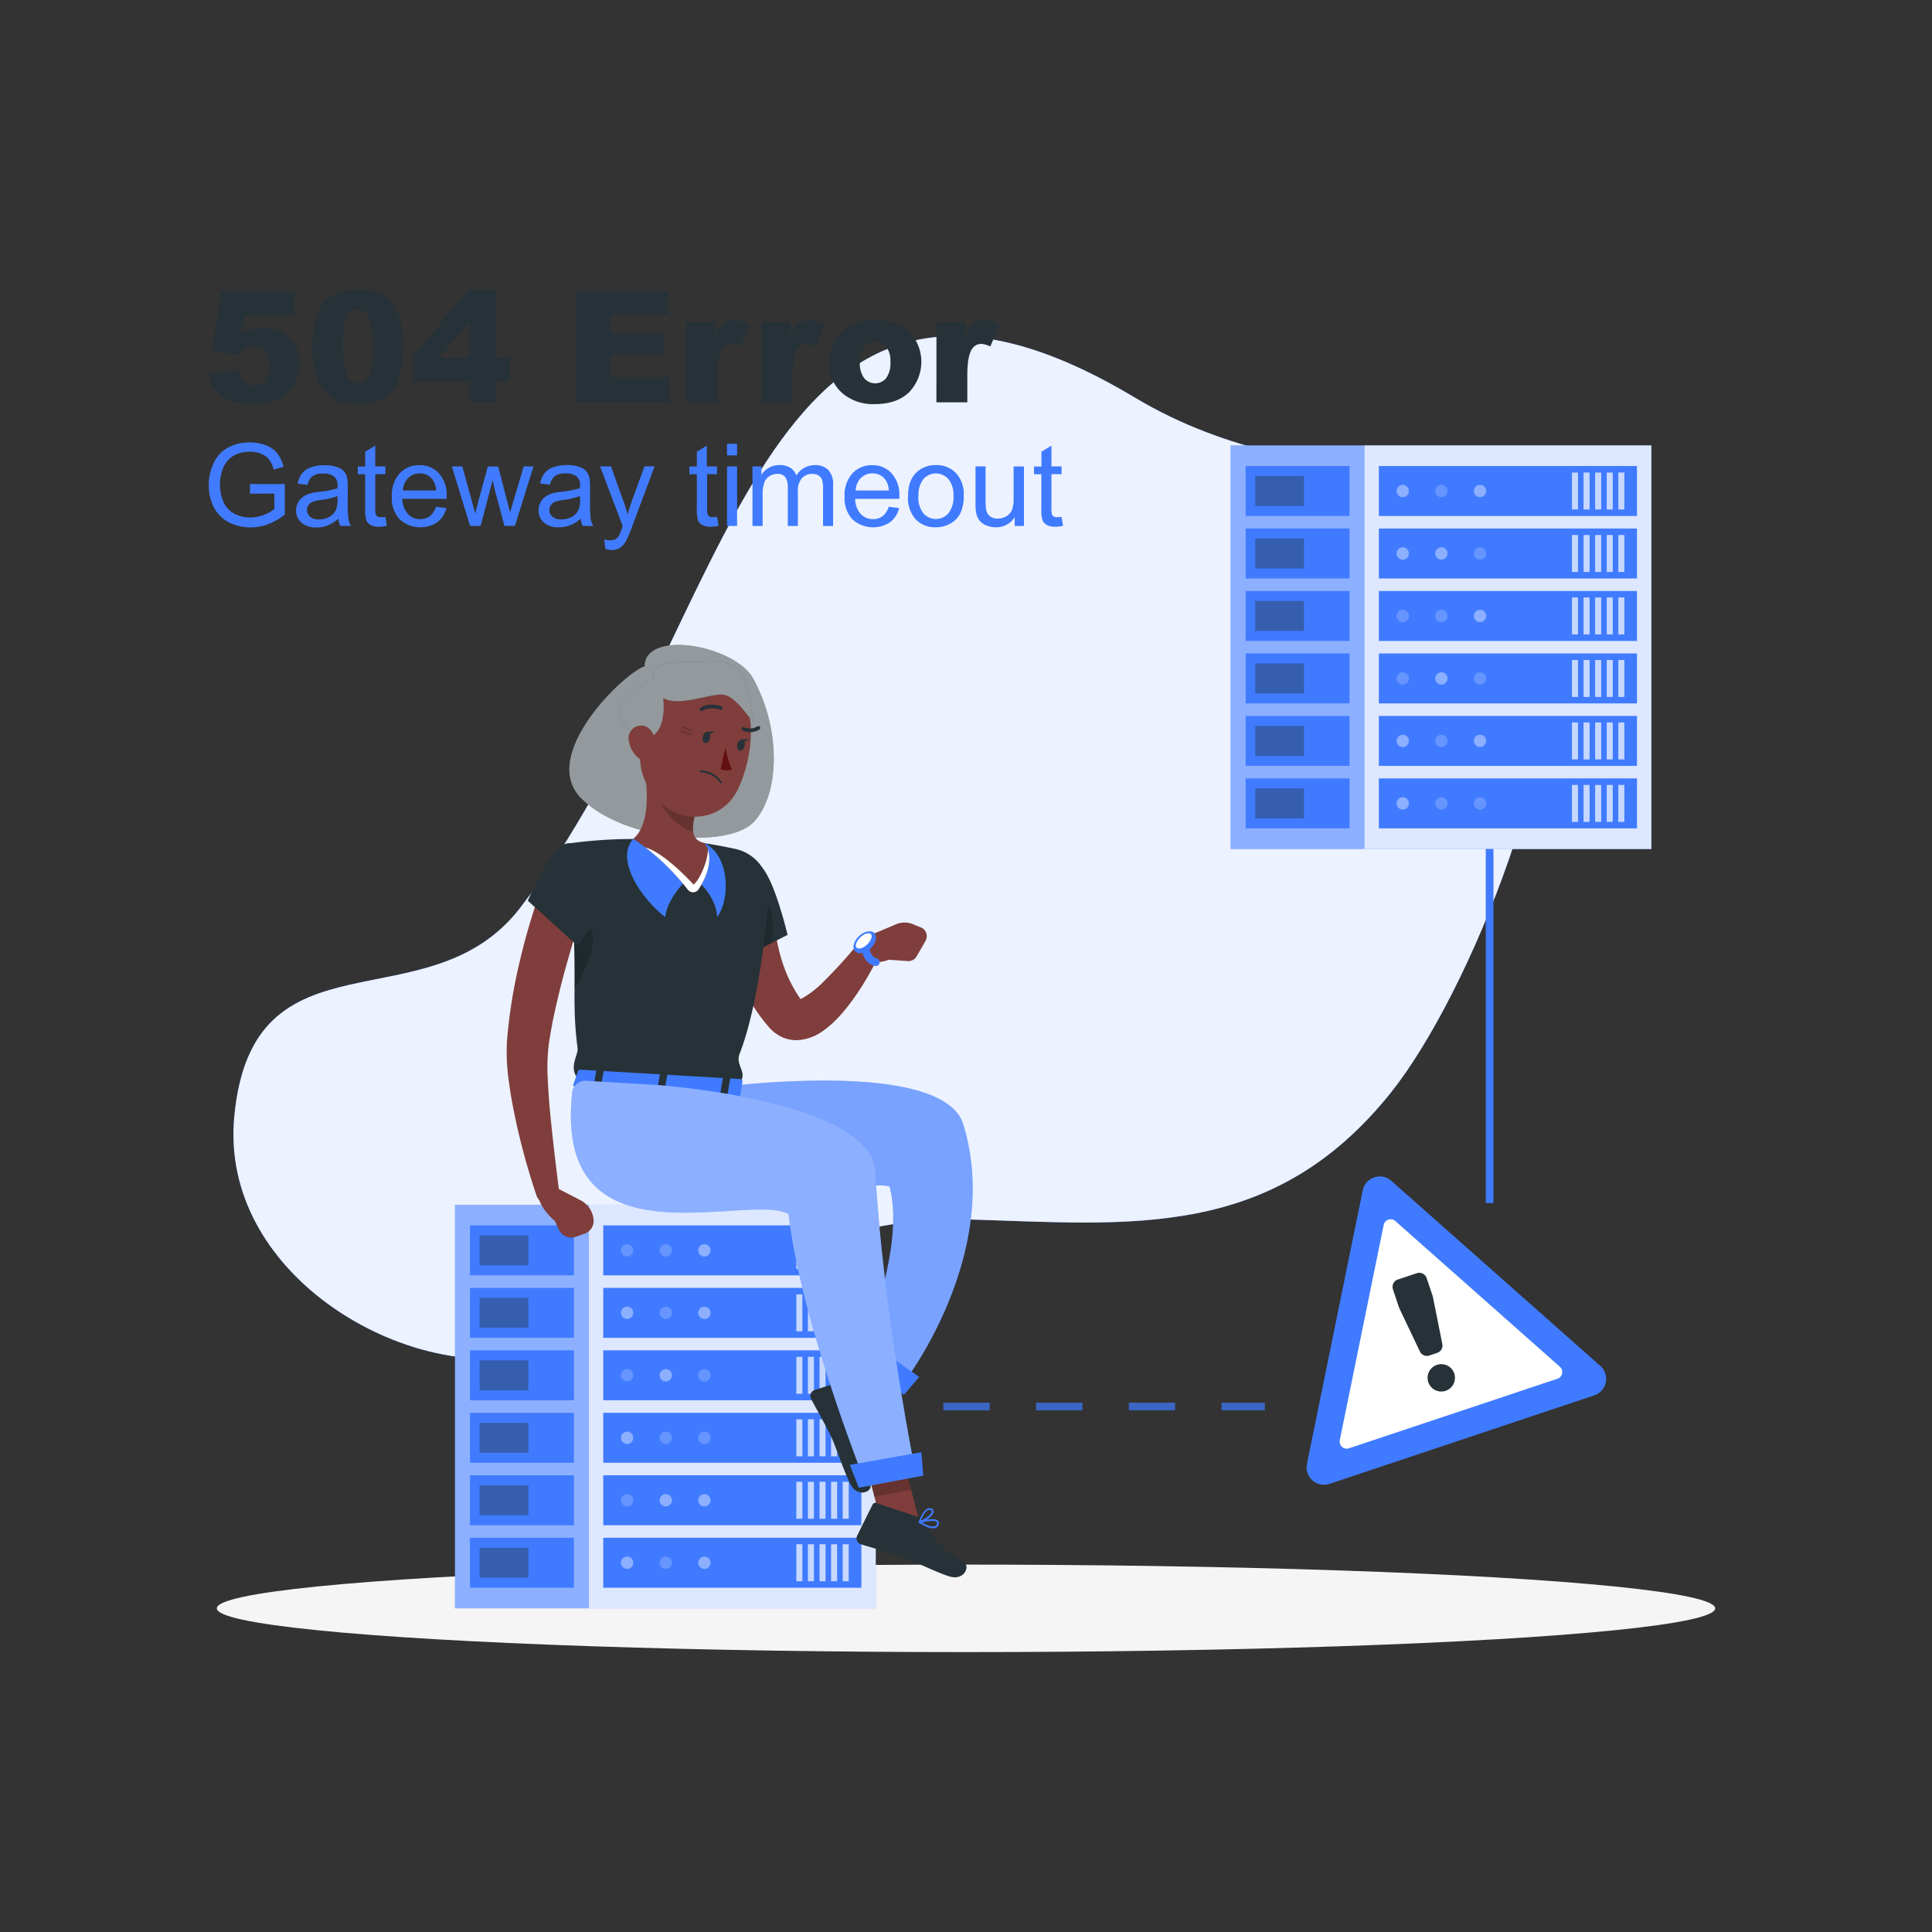 <svg xmlns="http://www.w3.org/2000/svg" viewBox="0 0 500 500"><rect x="0" y="0" width="500" height="500" fill="#333333" stroke="none"/><g id="freepik--background-simple--inject-22"><path d="M134.58,235c55.77-72.22,60.68-191,159-132.17,50,29.93,96.39,7,106.64,54.61,7,32.67-19.82,99.69-40.2,125.24-30.71,38.48-67.57,34.16-109,32.92-46.88-1.41-73.13,27-116,35.23-31.32,6-78.31-21.5-74.37-62C65.41,239.18,110.81,265.81,134.58,235Z" style="fill:#407BFF"></path><path d="M134.58,235c55.77-72.22,60.68-191,159-132.17,50,29.93,96.39,7,106.64,54.61,7,32.67-19.82,99.69-40.2,125.24-30.71,38.48-67.57,34.16-109,32.92-46.88-1.41-73.13,27-116,35.23-31.32,6-78.31-21.5-74.37-62C65.41,239.18,110.81,265.81,134.58,235Z" style="fill:#fff;opacity:0.9"></path></g><g id="freepik--Shadow--inject-22"><ellipse id="freepik--path--inject-22" cx="250" cy="416.24" rx="193.89" ry="11.32" style="fill:#f5f5f5"></ellipse></g><g id="freepik--Servers--inject-22"><rect x="318.48" y="115.28" width="108.89" height="104.44" style="fill:#407BFF"></rect><rect x="318.48" y="115.28" width="108.89" height="104.44" style="fill:#fff;opacity:0.4"></rect><rect x="353.14" y="115.28" width="74.22" height="104.44" style="fill:#fff;opacity:0.7"></rect><rect x="356.85" y="120.61" width="66.8" height="12.93" style="fill:#407BFF"></rect><rect x="356.85" y="136.78" width="66.8" height="12.93" style="fill:#407BFF"></rect><rect x="356.85" y="152.95" width="66.8" height="12.93" style="fill:#407BFF"></rect><rect x="356.85" y="169.11" width="66.8" height="12.93" style="fill:#407BFF"></rect><rect x="356.85" y="185.28" width="66.8" height="12.93" style="fill:#407BFF"></rect><rect x="356.85" y="201.45" width="66.8" height="12.93" style="fill:#407BFF"></rect><rect x="322.37" y="120.61" width="26.89" height="12.93" style="fill:#407BFF"></rect><rect x="322.37" y="136.78" width="26.89" height="12.93" style="fill:#407BFF"></rect><rect x="322.37" y="152.95" width="26.89" height="12.93" style="fill:#407BFF"></rect><rect x="322.37" y="169.11" width="26.89" height="12.93" style="fill:#407BFF"></rect><rect x="322.37" y="185.28" width="26.89" height="12.93" style="fill:#407BFF"></rect><rect x="322.37" y="201.45" width="26.89" height="12.93" style="fill:#407BFF"></rect><rect x="324.85" y="123.2" width="12.62" height="7.76" style="fill:#263238;opacity:0.4"></rect><rect x="324.85" y="139.36" width="12.62" height="7.76" style="fill:#263238;opacity:0.4"></rect><rect x="324.85" y="155.53" width="12.62" height="7.76" style="fill:#263238;opacity:0.4"></rect><rect x="324.85" y="171.7" width="12.62" height="7.76" style="fill:#263238;opacity:0.4"></rect><rect x="324.85" y="187.87" width="12.62" height="7.76" style="fill:#263238;opacity:0.4"></rect><rect x="324.85" y="204.04" width="12.62" height="7.76" style="fill:#263238;opacity:0.4"></rect><rect x="418.82" y="122.29" width="1.56" height="9.56" style="fill:#fff;opacity:0.7"></rect><rect x="415.82" y="122.29" width="1.56" height="9.56" style="fill:#fff;opacity:0.7"></rect><rect x="412.82" y="122.29" width="1.56" height="9.56" style="fill:#fff;opacity:0.7"></rect><rect x="409.82" y="122.29" width="1.56" height="9.56" style="fill:#fff;opacity:0.7"></rect><rect x="406.82" y="122.29" width="1.56" height="9.56" style="fill:#fff;opacity:0.7"></rect><rect x="418.82" y="138.46" width="1.56" height="9.56" style="fill:#fff;opacity:0.7"></rect><rect x="415.82" y="138.46" width="1.56" height="9.56" style="fill:#fff;opacity:0.7"></rect><rect x="412.82" y="138.46" width="1.56" height="9.56" style="fill:#fff;opacity:0.7"></rect><rect x="409.82" y="138.46" width="1.56" height="9.56" style="fill:#fff;opacity:0.7"></rect><rect x="406.82" y="138.46" width="1.56" height="9.56" style="fill:#fff;opacity:0.7"></rect><rect x="418.82" y="154.63" width="1.56" height="9.56" style="fill:#fff;opacity:0.7"></rect><rect x="415.82" y="154.63" width="1.56" height="9.56" style="fill:#fff;opacity:0.7"></rect><rect x="412.82" y="154.63" width="1.56" height="9.56" style="fill:#fff;opacity:0.7"></rect><rect x="409.82" y="154.63" width="1.56" height="9.56" style="fill:#fff;opacity:0.7"></rect><rect x="406.82" y="154.63" width="1.56" height="9.56" style="fill:#fff;opacity:0.7"></rect><rect x="418.82" y="170.8" width="1.56" height="9.57" style="fill:#fff;opacity:0.7"></rect><rect x="415.82" y="170.8" width="1.56" height="9.57" style="fill:#fff;opacity:0.7"></rect><rect x="412.82" y="170.8" width="1.56" height="9.57" style="fill:#fff;opacity:0.7"></rect><rect x="409.82" y="170.8" width="1.56" height="9.57" style="fill:#fff;opacity:0.7"></rect><rect x="406.82" y="170.8" width="1.56" height="9.57" style="fill:#fff;opacity:0.7"></rect><rect x="418.82" y="186.97" width="1.56" height="9.57" style="fill:#fff;opacity:0.7"></rect><rect x="415.82" y="186.97" width="1.56" height="9.57" style="fill:#fff;opacity:0.7"></rect><rect x="412.82" y="186.97" width="1.56" height="9.57" style="fill:#fff;opacity:0.7"></rect><rect x="409.82" y="186.97" width="1.56" height="9.57" style="fill:#fff;opacity:0.7"></rect><rect x="406.82" y="186.97" width="1.56" height="9.57" style="fill:#fff;opacity:0.7"></rect><rect x="418.82" y="203.14" width="1.56" height="9.56" style="fill:#fff;opacity:0.7"></rect><rect x="415.82" y="203.14" width="1.56" height="9.56" style="fill:#fff;opacity:0.7"></rect><rect x="412.82" y="203.14" width="1.56" height="9.56" style="fill:#fff;opacity:0.7"></rect><rect x="409.82" y="203.14" width="1.56" height="9.56" style="fill:#fff;opacity:0.7"></rect><rect x="406.82" y="203.14" width="1.56" height="9.56" style="fill:#fff;opacity:0.7"></rect><path d="M381.44,207.92a1.59,1.59,0,1,1,1.59,1.59A1.59,1.59,0,0,1,381.44,207.92Z" style="fill:#fff;opacity:0.2"></path><path d="M371.44,207.92a1.59,1.59,0,1,1,1.59,1.59A1.59,1.59,0,0,1,371.44,207.92Z" style="fill:#fff;opacity:0.2"></path><path d="M361.44,207.92a1.59,1.59,0,1,1,1.59,1.59A1.59,1.59,0,0,1,361.44,207.92Z" style="fill:#fff;opacity:0.4"></path><path d="M381.44,191.75a1.59,1.59,0,1,1,1.59,1.59A1.59,1.59,0,0,1,381.44,191.75Z" style="fill:#fff;opacity:0.4"></path><path d="M371.44,191.75a1.59,1.59,0,1,1,1.59,1.59A1.59,1.59,0,0,1,371.44,191.75Z" style="fill:#fff;opacity:0.2"></path><path d="M361.44,191.75a1.59,1.59,0,1,1,1.59,1.59A1.59,1.59,0,0,1,361.44,191.75Z" style="fill:#fff;opacity:0.4"></path><path d="M381.44,175.58a1.59,1.59,0,1,1,1.59,1.59A1.59,1.59,0,0,1,381.44,175.58Z" style="fill:#fff;opacity:0.2"></path><path d="M371.44,175.58a1.59,1.59,0,1,1,1.59,1.59A1.59,1.59,0,0,1,371.44,175.58Z" style="fill:#fff;opacity:0.4"></path><path d="M361.44,175.58a1.59,1.59,0,1,1,1.59,1.59A1.59,1.59,0,0,1,361.44,175.58Z" style="fill:#fff;opacity:0.2"></path><path d="M381.44,159.41A1.59,1.59,0,1,1,383,161,1.59,1.59,0,0,1,381.44,159.41Z" style="fill:#fff;opacity:0.4"></path><path d="M371.44,159.41A1.59,1.59,0,1,1,373,161,1.59,1.59,0,0,1,371.44,159.41Z" style="fill:#fff;opacity:0.2"></path><path d="M361.44,159.41A1.59,1.59,0,1,1,363,161,1.59,1.59,0,0,1,361.44,159.41Z" style="fill:#fff;opacity:0.2"></path><path d="M381.44,143.24a1.59,1.59,0,1,1,1.59,1.59A1.59,1.59,0,0,1,381.44,143.24Z" style="fill:#fff;opacity:0.2"></path><path d="M371.44,143.24a1.59,1.59,0,1,1,1.59,1.59A1.59,1.59,0,0,1,371.44,143.24Z" style="fill:#fff;opacity:0.4"></path><path d="M361.44,143.24a1.59,1.59,0,1,1,1.59,1.59A1.59,1.59,0,0,1,361.44,143.24Z" style="fill:#fff;opacity:0.4"></path><path d="M381.44,127.08a1.59,1.59,0,1,1,1.59,1.58A1.59,1.59,0,0,1,381.44,127.08Z" style="fill:#fff;opacity:0.4"></path><path d="M371.44,127.08a1.59,1.59,0,1,1,1.59,1.58A1.59,1.59,0,0,1,371.44,127.08Z" style="fill:#fff;opacity:0.2"></path><path d="M361.44,127.08a1.59,1.59,0,1,1,1.59,1.58A1.59,1.59,0,0,1,361.44,127.08Z" style="fill:#fff;opacity:0.4"></path><rect x="117.75" y="311.79" width="108.89" height="104.44" style="fill:#407BFF"></rect><rect x="117.75" y="311.79" width="108.89" height="104.44" style="fill:#fff;opacity:0.4"></rect><rect x="152.41" y="311.79" width="74.22" height="104.44" style="fill:#fff;opacity:0.7"></rect><rect x="156.12" y="317.13" width="66.8" height="12.93" style="fill:#407BFF"></rect><rect x="156.12" y="333.3" width="66.8" height="12.93" style="fill:#407BFF"></rect><rect x="156.12" y="349.46" width="66.8" height="12.93" style="fill:#407BFF"></rect><rect x="156.12" y="365.63" width="66.8" height="12.93" style="fill:#407BFF"></rect><rect x="156.12" y="381.8" width="66.8" height="12.93" style="fill:#407BFF"></rect><rect x="156.12" y="397.97" width="66.8" height="12.93" style="fill:#407BFF"></rect><rect x="121.64" y="317.13" width="26.89" height="12.93" style="fill:#407BFF"></rect><rect x="121.64" y="333.3" width="26.89" height="12.93" style="fill:#407BFF"></rect><rect x="121.64" y="349.46" width="26.89" height="12.93" style="fill:#407BFF"></rect><rect x="121.64" y="365.63" width="26.89" height="12.93" style="fill:#407BFF"></rect><rect x="121.64" y="381.8" width="26.89" height="12.93" style="fill:#407BFF"></rect><rect x="121.64" y="397.97" width="26.89" height="12.93" style="fill:#407BFF"></rect><rect x="124.12" y="319.71" width="12.62" height="7.76" style="fill:#263238;opacity:0.4"></rect><rect x="124.12" y="335.88" width="12.62" height="7.76" style="fill:#263238;opacity:0.4"></rect><rect x="124.12" y="352.05" width="12.62" height="7.76" style="fill:#263238;opacity:0.4"></rect><rect x="124.12" y="368.22" width="12.62" height="7.76" style="fill:#263238;opacity:0.4"></rect><rect x="124.12" y="384.39" width="12.62" height="7.76" style="fill:#263238;opacity:0.4"></rect><rect x="124.12" y="400.56" width="12.62" height="7.76" style="fill:#263238;opacity:0.4"></rect><rect x="218.09" y="318.81" width="1.56" height="9.57" style="fill:#fff;opacity:0.7"></rect><rect x="215.09" y="318.81" width="1.56" height="9.57" style="fill:#fff;opacity:0.7"></rect><rect x="212.09" y="318.81" width="1.56" height="9.57" style="fill:#fff;opacity:0.7"></rect><rect x="209.09" y="318.81" width="1.56" height="9.57" style="fill:#fff;opacity:0.7"></rect><rect x="206.09" y="318.81" width="1.56" height="9.57" style="fill:#fff;opacity:0.7"></rect><rect x="218.09" y="334.98" width="1.56" height="9.56" style="fill:#fff;opacity:0.7"></rect><rect x="215.09" y="334.98" width="1.56" height="9.56" style="fill:#fff;opacity:0.7"></rect><rect x="212.09" y="334.98" width="1.56" height="9.56" style="fill:#fff;opacity:0.7"></rect><rect x="209.09" y="334.98" width="1.56" height="9.56" style="fill:#fff;opacity:0.7"></rect><rect x="206.09" y="334.98" width="1.56" height="9.56" style="fill:#fff;opacity:0.7"></rect><rect x="218.09" y="351.15" width="1.56" height="9.56" style="fill:#fff;opacity:0.7"></rect><rect x="215.09" y="351.15" width="1.56" height="9.56" style="fill:#fff;opacity:0.7"></rect><rect x="212.09" y="351.15" width="1.56" height="9.56" style="fill:#fff;opacity:0.7"></rect><rect x="209.09" y="351.15" width="1.56" height="9.56" style="fill:#fff;opacity:0.7"></rect><rect x="206.09" y="351.15" width="1.56" height="9.56" style="fill:#fff;opacity:0.7"></rect><rect x="218.09" y="367.32" width="1.56" height="9.57" style="fill:#fff;opacity:0.7"></rect><rect x="215.09" y="367.32" width="1.56" height="9.57" style="fill:#fff;opacity:0.7"></rect><rect x="212.09" y="367.32" width="1.56" height="9.57" style="fill:#fff;opacity:0.7"></rect><rect x="209.09" y="367.32" width="1.56" height="9.57" style="fill:#fff;opacity:0.7"></rect><rect x="206.09" y="367.32" width="1.56" height="9.57" style="fill:#fff;opacity:0.7"></rect><rect x="218.09" y="383.49" width="1.56" height="9.56" style="fill:#fff;opacity:0.7"></rect><rect x="215.09" y="383.49" width="1.56" height="9.56" style="fill:#fff;opacity:0.7"></rect><rect x="212.09" y="383.49" width="1.56" height="9.56" style="fill:#fff;opacity:0.7"></rect><rect x="209.09" y="383.49" width="1.56" height="9.56" style="fill:#fff;opacity:0.7"></rect><rect x="206.09" y="383.49" width="1.56" height="9.56" style="fill:#fff;opacity:0.7"></rect><rect x="218.09" y="399.65" width="1.56" height="9.57" style="fill:#fff;opacity:0.7"></rect><rect x="215.09" y="399.65" width="1.56" height="9.57" style="fill:#fff;opacity:0.7"></rect><rect x="212.09" y="399.65" width="1.56" height="9.57" style="fill:#fff;opacity:0.7"></rect><rect x="209.09" y="399.65" width="1.56" height="9.57" style="fill:#fff;opacity:0.7"></rect><rect x="206.09" y="399.65" width="1.56" height="9.57" style="fill:#fff;opacity:0.7"></rect><path d="M163.89,323.59A1.59,1.59,0,1,1,162.3,322,1.59,1.59,0,0,1,163.89,323.59Z" style="fill:#fff;opacity:0.2"></path><path d="M173.89,323.59A1.59,1.59,0,1,1,172.3,322,1.59,1.59,0,0,1,173.89,323.59Z" style="fill:#fff;opacity:0.2"></path><path d="M183.89,323.59A1.59,1.59,0,1,1,182.3,322,1.59,1.59,0,0,1,183.89,323.59Z" style="fill:#fff;opacity:0.4"></path><path d="M163.89,339.76a1.59,1.59,0,1,1-1.59-1.59A1.59,1.59,0,0,1,163.89,339.76Z" style="fill:#fff;opacity:0.4"></path><path d="M173.89,339.76a1.59,1.59,0,1,1-1.59-1.59A1.59,1.59,0,0,1,173.89,339.76Z" style="fill:#fff;opacity:0.2"></path><path d="M183.89,339.76a1.59,1.59,0,1,1-1.59-1.59A1.59,1.59,0,0,1,183.89,339.76Z" style="fill:#fff;opacity:0.4"></path><path d="M163.89,355.93a1.59,1.59,0,1,1-1.59-1.59A1.59,1.59,0,0,1,163.89,355.93Z" style="fill:#fff;opacity:0.2"></path><path d="M173.89,355.93a1.59,1.59,0,1,1-1.59-1.59A1.59,1.59,0,0,1,173.89,355.93Z" style="fill:#fff;opacity:0.4"></path><path d="M183.89,355.93a1.59,1.59,0,1,1-1.59-1.59A1.59,1.59,0,0,1,183.89,355.93Z" style="fill:#fff;opacity:0.2"></path><path d="M163.89,372.1a1.59,1.59,0,1,1-1.59-1.59A1.59,1.59,0,0,1,163.89,372.1Z" style="fill:#fff;opacity:0.4"></path><path d="M173.89,372.1a1.59,1.59,0,1,1-1.59-1.59A1.59,1.59,0,0,1,173.89,372.1Z" style="fill:#fff;opacity:0.2"></path><path d="M183.89,372.1a1.59,1.59,0,1,1-1.59-1.59A1.59,1.59,0,0,1,183.89,372.1Z" style="fill:#fff;opacity:0.2"></path><path d="M163.89,388.27a1.59,1.59,0,1,1-1.59-1.59A1.59,1.59,0,0,1,163.89,388.27Z" style="fill:#fff;opacity:0.2"></path><path d="M173.89,388.27a1.59,1.59,0,1,1-1.59-1.59A1.59,1.59,0,0,1,173.89,388.27Z" style="fill:#fff;opacity:0.4"></path><path d="M183.89,388.27a1.59,1.59,0,1,1-1.59-1.59A1.59,1.59,0,0,1,183.89,388.27Z" style="fill:#fff;opacity:0.4"></path><path d="M163.89,404.44a1.59,1.59,0,1,1-1.59-1.59A1.59,1.59,0,0,1,163.89,404.44Z" style="fill:#fff;opacity:0.4"></path><path d="M173.89,404.44a1.59,1.59,0,1,1-1.59-1.59A1.59,1.59,0,0,1,173.89,404.44Z" style="fill:#fff;opacity:0.2"></path><path d="M183.89,404.44a1.59,1.59,0,1,1-1.59-1.59A1.59,1.59,0,0,1,183.89,404.44Z" style="fill:#fff;opacity:0.4"></path><rect x="384.51" y="219.72" width="2" height="91.62" style="fill:#407BFF"></rect><path d="M327.33,365h-11.2v-2h11.2Zm-23.2,0h-12v-2h12Zm-24,0h-12v-2h12Zm-24,0h-12v-2h12Z" style="fill:#407BFF;opacity:0.7"></path><path d="M352.67,308.07l-14.43,70.78a4.5,4.5,0,0,0,5.84,5.17l68.51-22.9a4.49,4.49,0,0,0,1.56-7.63L360.07,305.6A4.5,4.5,0,0,0,352.67,308.07Z" style="fill:#407BFF"></path><path d="M346.73,372.75,358.1,317a1.84,1.84,0,0,1,3-1l42.59,37.71a1.83,1.83,0,0,1-.64,3.11l-53.95,18A1.83,1.83,0,0,1,346.73,372.75Z" style="fill:#fff"></path><path d="M360.49,333.66l1.57,4.71.09.22,5.34,11.22a2,2,0,0,0,2.4,1l2.09-.7a2,2,0,0,0,1.3-2.25l-2.44-12.19-.06-.23-1.58-4.71a2,2,0,0,0-2.48-1.24l-5,1.66A2,2,0,0,0,360.49,333.66Z" style="fill:#263238"></path><path d="M376.36,355.47a3.54,3.54,0,1,1-4.48-2.24A3.53,3.53,0,0,1,376.36,355.47Z" style="fill:#263238"></path></g><g id="freepik--Character--inject-22"><path d="M166.83,172.44c-5,1.45-27.86,23.12-16.24,34.34s37.86,12.72,44.37,6.05,7.58-23.13,0-37.16C190.27,167,166.83,162.78,166.83,172.44Z" style="fill:#263238"></path><path d="M166.83,172.44c-5,1.45-27.86,23.12-16.24,34.34s37.86,12.72,44.37,6.05,7.58-23.13,0-37.16C190.27,167,166.83,162.78,166.83,172.44Z" style="fill:#fff;opacity:0.5"></path><path d="M200.31,233.76v1.44c0,.55,0,1.11,0,1.67,0,1.12.14,2.26.28,3.39a48.3,48.3,0,0,0,1.27,6.68,40.14,40.14,0,0,0,2.27,6.31c.47,1,1,2,1.55,2.95.26.48.57.95.86,1.41.14.24.31.46.47.69l.42.62c0,.06-.11-.06-.39-.15a1.08,1.08,0,0,0-.66-.06c-.16.12.53,0,1.27-.38a24.65,24.65,0,0,0,5.12-3.92,126,126,0,0,0,10-11.06l.06-.07a3,3,0,0,1,5,3.14,72.49,72.49,0,0,1-3.78,7.21,65.91,65.91,0,0,1-4.65,6.83,39,39,0,0,1-2.86,3.28,23.81,23.81,0,0,1-3.64,3.12,12.49,12.49,0,0,1-6,2.3,8.93,8.93,0,0,1-4.46-.74,9.89,9.89,0,0,1-3.41-2.56l-.77-.92c-.24-.29-.49-.57-.71-.87-.45-.59-.91-1.18-1.33-1.8a36.4,36.4,0,0,1-2.36-3.8c-.73-1.3-1.36-2.65-2-4s-1.08-2.76-1.53-4.16a48.88,48.88,0,0,1-1.88-8.58c-.17-1.45-.29-2.9-.35-4.38,0-.73,0-1.47,0-2.23l0-1.14,0-.6.06-.71a6,6,0,0,1,12,.59Z" style="fill:#7f3e3b"></path><path d="M238.29,240l-2.09-.84a5.67,5.67,0,0,0-4.32.05l-7.83,3.3-2,3.62c2.89,4.61,7.94,2.24,7.94,2.24l4.92.36a2.45,2.45,0,0,0,2.31-1.22l2.3-4A2.45,2.45,0,0,0,238.29,240Z" style="fill:#7f3e3b"></path><path d="M196.45,223.86c3.64,2.22,7.38,18.08,7.38,18.08l-15.73,8s-6.7-17.14-3.57-21.72C187.78,223.43,191.13,220.61,196.45,223.86Z" style="fill:#263238"></path><path d="M199.49,235.79a16.12,16.12,0,0,1-.06,8.39l-11.33,5.75s-3.91-10-4.36-16.77C187.76,229.21,197,228.71,199.49,235.79Z" style="opacity:0.2"></path><path d="M199,231.24c-.53,8-2.72,28.95-7.6,41.51-1.39,3.57,3.67,5.47-1.88,9l-39.44-2.19c-3.33-2.75-.37-6.47-.6-8.28-2-15.08.92-19.75-3-52.89a120.71,120.71,0,0,1,17.41-1.26,131.2,131.2,0,0,1,18.47,1.09c2.66.41,5.43.94,7.94,1.48A11.06,11.06,0,0,1,199,231.24Z" style="fill:#263238"></path><path d="M148.05,234.28a15.94,15.94,0,0,1,5,6.44c1.7,4.25-2.74,12.43-4.36,15.17C148.75,250.49,148.81,244.24,148.05,234.28Z" style="opacity:0.2"></path><path d="M179.48,226s-6.72,5.51-7.31,11.36c-6.08-4.66-13.08-14.86-8.29-20.23C168.91,215.85,179.48,226,179.48,226Z" style="fill:#407BFF"></path><path d="M180.34,227.71s5.17,4.43,5.25,9.62c3.4-4.5,3.4-15.75-3.24-19.14C177.31,216.94,180.34,227.71,180.34,227.71Z" style="fill:#407BFF"></path><polygon points="215.55 365.19 224.11 369.7 236.47 348.98 227.91 344.47 215.55 365.19" style="fill:#7f3e3b"></polygon><path d="M225.34,367.45l-5-10.09a.81.81,0,0,0-1-.42l-8.56,2.82a1.61,1.61,0,0,0-.88,2.24c1.81,3.49,2.86,5.08,5.06,9.52,1.36,2.73,3.19,8.69,5.06,12.46s5.71,2.12,5.26.38c-2-7.79-.58-11.77.24-15.13A2.65,2.65,0,0,0,225.34,367.45Z" style="fill:#263238"></path><g style="opacity:0.2"><polygon points="227.9 344.48 236.47 348.99 229.09 361.35 221.18 355.74 227.9 344.48"></polygon></g><path d="M183.53,281.67s60.33-8.48,65.78,9.35C259.55,324.5,234,357.69,234,357.69l-11.74-6.44s12.37-27.66,7.95-44.18c-11.44-3.19-67,23-67.21-18.32a3.54,3.54,0,0,1,2.69-3.76Z" style="fill:#407BFF"></path><g style="opacity:0.3"><path d="M183.53,281.67s60.33-8.48,65.78,9.35C259.55,324.5,234,357.69,234,357.69l-11.74-6.44s12.37-27.66,7.95-44.18c-11.44-3.19-67,23-67.21-18.32a3.54,3.54,0,0,1,2.69-3.76Z" style="fill:#fff"></path></g><polygon points="219.96 351.32 233.93 360.97 237.89 356.35 222.53 345.52 219.96 351.32" style="fill:#407BFF"></polygon><path d="M226.51,372.74l.11.05a1.39,1.39,0,0,0,1.31-.21.8.8,0,0,0,.38-.72c0-1.28-3.16-3.14-3.51-3.35a.24.24,0,0,0-.36.26C224.74,370,225.39,372.18,226.51,372.74Zm-1.46-3.52c1.22.78,2.76,2,2.79,2.65a.35.35,0,0,1-.18.31.87.87,0,0,1-.87.16C226.14,372.1,225.51,370.94,225.05,369.22Z" style="fill:#407BFF"></path><path d="M224.87,369.1c1.11.55,3.43,1,4.25.4a.85.85,0,0,0,.23-1,1.21,1.21,0,0,0-.73-.75c-1.35-.55-3.94.72-4.05.78a.21.21,0,0,0-.13.19.23.23,0,0,0,.1.22A2.45,2.45,0,0,0,224.87,369.1Zm3.64-.9a.79.79,0,0,1,.4.44c.1.29,0,.41-.08.48-.56.43-2.52.14-3.63-.38.89-.38,2.44-.9,3.24-.57Z" style="fill:#407BFF"></path><path d="M149.63,277.1l-1.25,3.58c-.16.28.16.58.63.61l41.86,2.47c.37,0,.68-.14.72-.37l.58-3.62c0-.25-.27-.48-.67-.51l-41.19-2.42A.75.75,0,0,0,149.63,277.1Z" style="fill:#407BFF"></path><path d="M155,282l-1.1-.06c-.22,0-.39-.14-.36-.28l.79-4.7c0-.13.23-.24.45-.22l1.1.06c.22,0,.38.14.36.28l-.8,4.7C155.45,282,155.25,282.06,155,282Z" style="fill:#263238"></path><path d="M187.75,284l-1.11-.06c-.22,0-.38-.14-.35-.28l.79-4.7a.4.4,0,0,1,.44-.22l1.11.06c.22,0,.38.14.35.28l-.79,4.7C188.17,283.88,188,284,187.75,284Z" style="fill:#263238"></path><path d="M171.46,283l-1.11-.06c-.22,0-.38-.14-.35-.28l.79-4.7c0-.13.22-.24.44-.22l1.11.06c.22,0,.38.14.35.27l-.79,4.7C171.87,282.92,171.68,283,171.46,283Z" style="fill:#263238"></path><path d="M166.8,198.65c.82,6,1.47,14.73-2.92,18.45A56.37,56.37,0,0,1,178,230.25a1.72,1.72,0,0,0,2.81-.13c5.08-8,1.53-11.93,1.53-11.93-3.87-.86-3.4-4.3-2-8.85Z" style="fill:#7f3e3b"></path><path d="M183.2,219.86c.6,1.85.8,5.25-2.38,10.26a1.72,1.72,0,0,1-2.81.13,60.93,60.93,0,0,0-10.94-10.92c4.13,1.17,9.93,6.86,12.41,9.61C181.23,227.59,183.26,222.47,183.2,219.86Z" style="fill:#fff"></path><path d="M170.54,203.28l7.52,4.23,2.32,1.83a14.6,14.6,0,0,0-1,5.92C174.47,213.86,168.84,207.32,170.54,203.28Z" style="opacity:0.2"></path><path d="M167,184.6c-1.58,9.83-2.46,14,1.32,20,5.69,9.14,18.11,8.93,22.59-.23,4-8.25,6-22.94-2.68-28.93A13.58,13.58,0,0,0,167,184.6Z" style="fill:#7f3e3b"></path><path d="M194.75,185c-1.25-5.33-.63-14.33-10.69-13.83-9.36.46-15.06-.94-15,4.43-10.34,5.06-11,10.3-3.73,15.25,5.52,1.32,6.93-5,6.3-10.2,4,2.33,11.61-1,15.18-.9C191.42,179.92,196,190.33,194.75,185Z" style="fill:#263238"></path><path d="M194.75,185c-1.25-5.33-.63-14.33-10.69-13.83-9.36.46-15.06-.94-15,4.43-10.34,5.06-11,10.3-3.73,15.25,5.52,1.32,6.93-5,6.3-10.2,4,2.33,11.61-1,15.18-.9C191.42,179.92,196,190.33,194.75,185Z" style="fill:#fff;opacity:0.5"></path><path d="M179.35,190.13a7.56,7.56,0,0,1-4.07-1.15A15,15,0,0,1,179.35,190.13Z" style="opacity:0.2"></path><path d="M179.59,189.44s-2.33-.32-3.27-1.65A10.51,10.51,0,0,1,179.59,189.44Z" style="opacity:0.2"></path><path d="M181.89,190.64c-.17.79.1,1.52.62,1.64s1.08-.43,1.25-1.22-.09-1.52-.61-1.64S182.07,189.85,181.89,190.64Z" style="fill:#263238"></path><path d="M190.82,192.64c-.18.79.1,1.53.61,1.64s1.08-.43,1.26-1.22-.1-1.52-.61-1.64S191,191.85,190.82,192.64Z" style="fill:#263238"></path><path d="M191.84,191.41l2-.12S192.55,192.56,191.84,191.41Z" style="fill:#263238"></path><path d="M187.75,193.45a21.82,21.82,0,0,0,1.68,5.67,3.47,3.47,0,0,1-2.93-.1Z" style="fill:#630f0f"></path><path d="M182.47,199.53a8.45,8.45,0,0,0-1.19-.14.24.24,0,0,0,0,.47,6.45,6.45,0,0,1,5.11,2.75.24.24,0,0,0,.32.09.26.26,0,0,0,.09-.33A6.68,6.68,0,0,0,182.47,199.53Z" style="fill:#263238"></path><path d="M162.75,191.75a7.27,7.27,0,0,0,2.91,4.74c2.07,1.49,4-.16,4.13-2.57.13-2.17-.78-5.56-3.21-6.09A3.27,3.27,0,0,0,162.75,191.75Z" style="fill:#7f3e3b"></path><path d="M181.3,183.94a.48.48,0,0,0,.56,0c1.81-1.25,4.48-.3,4.5-.29a.47.47,0,0,0,.33-.89c-.13,0-3.16-1.13-5.37.39a.48.48,0,0,0-.12.66A.36.36,0,0,0,181.3,183.94Z" style="fill:#263238"></path><path d="M192.32,188.2a.49.49,0,0,0-.37.3.48.48,0,0,0,.27.61,4.71,4.71,0,0,0,4.33-.33A.47.47,0,0,0,196,188a3.78,3.78,0,0,1-3.43.22A.54.54,0,0,0,192.32,188.2Z" style="fill:#263238"></path><polygon points="229.02 397.92 238.24 395.01 232.22 371.65 222.99 374.56 229.02 397.92" style="fill:#7f3e3b"></polygon><path d="M237.51,392.55,226.81,389a.79.79,0,0,0-1,.4l-4,8.07a1.6,1.6,0,0,0,1,2.19c3.75,1.17,5.62,1.55,10.33,3.1,2.89,1,8.42,3.85,12.41,5.17s5.52-2.56,4-3.47c-6.94-4.07-8.78-7.87-10.6-10.81A2.64,2.64,0,0,0,237.51,392.55Z" style="fill:#263238"></path><g style="opacity:0.2"><polygon points="222.99 374.56 232.22 371.65 235.81 385.59 226.26 387.27 222.99 374.56"></polygon></g><path d="M169.79,280.78s55.74,3.82,56.75,22.44c1.88,34.95,10.1,76.34,10.1,76.34l-12.83,3.81s-16.72-42-19.72-69.17c-10.34-5.85-61,14.52-56-31.49a3.35,3.35,0,0,1,3.52-3Z" style="fill:#407BFF"></path><g style="opacity:0.4"><path d="M169.79,280.78s55.74,3.82,56.75,22.44c1.88,34.95,10.1,76.34,10.1,76.34l-12.83,3.81s-16.72-42-19.72-69.17c-10.34-5.85-61,14.52-56-31.49a3.35,3.35,0,0,1,3.52-3Z" style="fill:#fff"></path></g><polygon points="222.26 385.02 238.95 381.89 238.45 375.82 219.95 379.11 222.26 385.02" style="fill:#407BFF"></polygon><path d="M242.09,395.44l.11-.05a1.33,1.33,0,0,0,.77-1.07.81.81,0,0,0-.24-.79c-.94-.86-4.45.05-4.85.15a.23.23,0,0,0-.17.2.25.25,0,0,0,.11.24C238.92,394.79,240.91,395.84,242.09,395.44ZM238.57,394c1.41-.32,3.35-.57,3.84-.12a.36.36,0,0,1,.1.35.9.9,0,0,1-.5.73C241.38,395.25,240.12,394.88,238.57,394Z" style="fill:#407BFF"></path><path d="M238.35,394.05c1.18-.41,3.15-1.72,3.27-2.75a.83.83,0,0,0-.55-.88,1.24,1.24,0,0,0-1,0c-1.34.57-2.26,3.31-2.3,3.43a.22.22,0,0,0,.05.23.25.25,0,0,0,.22.08A3.34,3.34,0,0,0,238.35,394.05Zm1.92-3.23a.78.78,0,0,1,.6,0c.27.13.29.28.28.4-.08.69-1.68,1.88-2.82,2.3.35-.89,1.08-2.36,1.87-2.7Z" style="fill:#407BFF"></path><path d="M182.91,189.41l2-.12S183.63,190.56,182.91,189.41Z" style="fill:#263238"></path><path d="M151.71,233.08c-1,2.93-2,6.06-2.93,9.13s-1.82,6.19-2.68,9.29-1.6,6.22-2.31,9.33-1.29,6.22-1.75,9.32a49.28,49.28,0,0,0-.29,8.89c.15,3.15.36,6.37.69,9.6.63,6.45,1.42,13,2.24,19.5v.05a3,3,0,0,1-5.79,1.34,179.18,179.18,0,0,1-5.4-19.5c-.7-3.31-1.35-6.67-1.79-10.11a52.16,52.16,0,0,1-.46-10.95,135.35,135.35,0,0,1,3.32-20.38q1.17-5,2.63-9.86c1-3.27,2-6.45,3.23-9.76a6,6,0,0,1,11.32,4Z" style="fill:#7f3e3b"></path><path d="M146.47,218.36c-4.15,1-9.87,14.75-9.87,14.75l12.83,11.63S158.2,234,156.8,228.6C155.34,223,151.2,217.22,146.47,218.36Z" style="fill:#263238"></path><path d="M153.59,315.39l-.05-.28a6.23,6.23,0,0,0-3.27-4.47l-6.88-3.57-4.07.76c-.76,4.1,4.26,8.13,4.26,8.13l1.1,2.32a3.48,3.48,0,0,0,4.3,1.81l2.33-.82A3.5,3.5,0,0,0,153.59,315.39Z" style="fill:#7f3e3b"></path><path d="M221.31,246.2c.83.88,2.62.55,4-.75s1.81-3.06,1-3.94-2.62-.54-4,.75S220.47,245.32,221.31,246.2Z" style="fill:#407BFF"></path><path d="M226.66,250h-.15c-.18,0-4.4-.72-3.46-7.58a1,1,0,1,1,2,.27c-.67,4.84,1.73,5.33,1.76,5.33a1,1,0,0,1,.84,1.13A1,1,0,0,1,226.66,250Z" style="fill:#407BFF"></path><path d="M221.68,245.24c.49.52,1.72.16,2.73-.8s1.45-2.16,1-2.68-1.72-.17-2.73.79S221.19,244.71,221.68,245.24Z" style="fill:#fff"></path></g><g id="freepik--error-504--inject-22"><path d="M57.34,75.38h19v6.37H63.45l-.68,4.31a14.34,14.34,0,0,1,2.63-.94A11.51,11.51,0,0,1,68,84.81a9.63,9.63,0,0,1,7,2.61A8.74,8.74,0,0,1,77.66,94a11.13,11.13,0,0,1-1.38,5.35,9.38,9.38,0,0,1-3.92,3.92,13.78,13.78,0,0,1-6.5,1.35,19.7,19.7,0,0,1-4.87-.53,10,10,0,0,1-3.45-1.61,9.73,9.73,0,0,1-2.3-2.42,12.56,12.56,0,0,1-1.47-3.37l8.08-.88a4.84,4.84,0,0,0,1.37,2.94,3.59,3.59,0,0,0,2.57,1,3.48,3.48,0,0,0,2.75-1.26,5.67,5.67,0,0,0,1.09-3.77,5.48,5.48,0,0,0-1.1-3.77,3.8,3.8,0,0,0-2.92-1.19,4.68,4.68,0,0,0-2.23.57,6.34,6.34,0,0,0-1.77,1.49l-6.8-1Z" style="fill:#263238"></path><path d="M80.88,89.63q0-8.19,3-11.46t9-3.28a13.36,13.36,0,0,1,4.76.72,8.91,8.91,0,0,1,3,1.86,10.15,10.15,0,0,1,1.85,2.41,12.42,12.42,0,0,1,1.09,3,27.32,27.32,0,0,1,.8,6.7q0,7.83-2.64,11.45T92.6,104.6a12.75,12.75,0,0,1-5.86-1.15,9.46,9.46,0,0,1-3.67-3.39,13,13,0,0,1-1.62-4.34A30.17,30.17,0,0,1,80.88,89.63Zm7.91,0c0,3.66.33,6.16,1,7.5a3.06,3.06,0,0,0,2.82,2,2.92,2.92,0,0,0,2.1-.86A5.26,5.26,0,0,0,96,95.61a28.3,28.3,0,0,0,.42-5.74c0-3.82-.33-6.38-1-7.7a3.11,3.11,0,0,0-2.91-2,3,3,0,0,0-2.87,2C89.09,83.55,88.79,86,88.79,89.65Z" style="fill:#263238"></path><path d="M121.37,98.74H106.82V92.18l14.55-17.29h6.95V92.55h3.61v6.19h-3.61v5.37h-6.95Zm0-6.19v-9l-7.69,9Z" style="fill:#263238"></path><path d="M149.08,75.38h23.79v6.14H158v4.56h13.82v5.86H158v5.67H173.3v6.5H149.08Z" style="fill:#263238"></path><path d="M177.63,83.3h7.47v3.41a8.3,8.3,0,0,1,2.22-3,4.74,4.74,0,0,1,2.83-.83,8.48,8.48,0,0,1,3.87,1.1l-2.47,5.68a6.34,6.34,0,0,0-2.24-.59,2.78,2.78,0,0,0-2.43,1.3c-.82,1.21-1.23,3.49-1.23,6.82v7h-8Z" style="fill:#263238"></path><path d="M197.13,83.3h7.47v3.41a8.3,8.3,0,0,1,2.22-3,4.74,4.74,0,0,1,2.83-.83,8.48,8.48,0,0,1,3.87,1.1l-2.47,5.68a6.34,6.34,0,0,0-2.24-.59,2.78,2.78,0,0,0-2.43,1.3c-.82,1.21-1.23,3.49-1.23,6.82v7h-8Z" style="fill:#263238"></path><path d="M214.53,93.77a10.43,10.43,0,0,1,3.22-7.85,12,12,0,0,1,8.68-3.09q6.25,0,9.45,3.63a11.35,11.35,0,0,1-.62,15.06q-3.18,3.06-8.81,3.06a12.32,12.32,0,0,1-8.11-2.54A10.23,10.23,0,0,1,214.53,93.77Zm8,0a6.28,6.28,0,0,0,1.13,4.11,3.68,3.68,0,0,0,5.66,0,6.47,6.47,0,0,0,1.11-4.21,6.11,6.11,0,0,0-1.12-4,3.46,3.46,0,0,0-2.76-1.32,3.6,3.6,0,0,0-2.88,1.34A6.22,6.22,0,0,0,222.53,93.75Z" style="fill:#263238"></path><path d="M242.36,83.3h7.47v3.41a8.3,8.3,0,0,1,2.22-3,4.75,4.75,0,0,1,2.84-.83,8.47,8.47,0,0,1,3.86,1.1l-2.47,5.68A6.34,6.34,0,0,0,254,89a2.78,2.78,0,0,0-2.43,1.3c-.82,1.21-1.23,3.49-1.23,6.82v7h-8Z" style="fill:#263238"></path></g><g id="freepik--gateway-timeout--inject-22"><path d="M64.7,127.77v-2.49h9v7.89a15.89,15.89,0,0,1-4.28,2.48,12.62,12.62,0,0,1-4.53.84,12.12,12.12,0,0,1-5.69-1.34,9,9,0,0,1-3.87-3.88,12.27,12.27,0,0,1-1.3-5.68,13.1,13.1,0,0,1,1.3-5.79,8.69,8.69,0,0,1,3.73-4,11.74,11.74,0,0,1,5.62-1.3,11.14,11.14,0,0,1,4.17.75,6.87,6.87,0,0,1,2.92,2.08,9.37,9.37,0,0,1,1.61,3.48l-2.54.7a7.94,7.94,0,0,0-1.19-2.56,4.81,4.81,0,0,0-2-1.48,7.32,7.32,0,0,0-2.93-.56,8.68,8.68,0,0,0-3.34.58A6.43,6.43,0,0,0,59.09,119a7.56,7.56,0,0,0-1.34,2.1,11.17,11.17,0,0,0-.81,4.28,10.42,10.42,0,0,0,1,4.76A6.27,6.27,0,0,0,60.77,133a8.81,8.81,0,0,0,4,.93,9.62,9.62,0,0,0,3.57-.7A9.05,9.05,0,0,0,71,131.73v-4Z" style="fill:#407BFF"></path><path d="M87.57,134.21A9.59,9.59,0,0,1,84.78,136a8.22,8.22,0,0,1-2.88.5,5.59,5.59,0,0,1-3.9-1.24,4.07,4.07,0,0,1-1.36-3.17,4.22,4.22,0,0,1,.51-2.06,4.17,4.17,0,0,1,1.35-1.5,6.21,6.21,0,0,1,1.88-.86,16.7,16.7,0,0,1,2.32-.39,23.4,23.4,0,0,0,4.65-.9c0-.36,0-.59,0-.68a2.88,2.88,0,0,0-.74-2.25,4.37,4.37,0,0,0-3-.89,4.6,4.6,0,0,0-2.72.65,3.91,3.91,0,0,0-1.3,2.28l-2.55-.34a6.28,6.28,0,0,1,1.14-2.65,5,5,0,0,1,2.31-1.55,10.07,10.07,0,0,1,3.49-.55,9.23,9.23,0,0,1,3.21.47A4.24,4.24,0,0,1,89.05,122a4,4,0,0,1,.81,1.77,14.46,14.46,0,0,1,.13,2.41v3.48a36.77,36.77,0,0,0,.17,4.6,5.7,5.7,0,0,0,.66,1.85H88.09A5.57,5.57,0,0,1,87.57,134.21Zm-.22-5.83a18.68,18.68,0,0,1-4.26,1,10.54,10.54,0,0,0-2.28.52,2.4,2.4,0,0,0-1,.85,2.25,2.25,0,0,0-.36,1.24,2.2,2.2,0,0,0,.79,1.74,3.39,3.39,0,0,0,2.32.7,5.4,5.4,0,0,0,2.68-.66A4,4,0,0,0,86.93,132a6.31,6.31,0,0,0,.42-2.61Z" style="fill:#407BFF"></path><path d="M99.74,133.78l.38,2.3a9.48,9.48,0,0,1-2,.24,4.46,4.46,0,0,1-2.2-.45,2.54,2.54,0,0,1-1.1-1.18,9.47,9.47,0,0,1-.32-3.09v-8.86H92.6v-2h1.92V116.9l2.59-1.57v5.38h2.63v2H97.11v9a4.55,4.55,0,0,0,.14,1.43,1,1,0,0,0,.45.51,1.71,1.71,0,0,0,.89.19A8.09,8.09,0,0,0,99.74,133.78Z" style="fill:#407BFF"></path><path d="M112.84,131.15l2.69.34a6.57,6.57,0,0,1-2.36,3.67,8,8,0,0,1-9.77-.78,8.13,8.13,0,0,1-2-5.84,8.52,8.52,0,0,1,2-6,6.8,6.8,0,0,1,5.2-2.15,6.54,6.54,0,0,1,5,2.11,8.32,8.32,0,0,1,2,5.91c0,.16,0,.39,0,.7H104.12a6,6,0,0,0,1.44,3.89,4.27,4.27,0,0,0,3.22,1.35,4,4,0,0,0,2.45-.76A5,5,0,0,0,112.84,131.15Zm-8.57-4.22h8.6a5.26,5.26,0,0,0-1-2.91,4,4,0,0,0-3.23-1.51,4.17,4.17,0,0,0-3,1.2A4.74,4.74,0,0,0,104.27,126.93Z" style="fill:#407BFF"></path><path d="M121.66,136.11l-4.72-15.4h2.7l2.45,8.89.91,3.31c0-.16.31-1.22.8-3.18l2.45-9h2.69l2.3,8.94.77,2.94.89-3,2.64-8.91h2.53l-4.81,15.4h-2.71l-2.46-9.22-.59-2.63-3.12,11.85Z" style="fill:#407BFF"></path><path d="M150.31,134.21a9.46,9.46,0,0,1-2.79,1.75,8.22,8.22,0,0,1-2.88.5,5.59,5.59,0,0,1-3.9-1.24,4.07,4.07,0,0,1-1.36-3.17,4.22,4.22,0,0,1,.51-2.06,4.27,4.27,0,0,1,1.35-1.5,6.21,6.21,0,0,1,1.88-.86,17,17,0,0,1,2.32-.39,23.69,23.69,0,0,0,4.66-.9c0-.36,0-.59,0-.68a2.88,2.88,0,0,0-.74-2.25,4.37,4.37,0,0,0-3-.89,4.6,4.6,0,0,0-2.72.65,3.91,3.91,0,0,0-1.3,2.28l-2.55-.34a6.28,6.28,0,0,1,1.14-2.65,5,5,0,0,1,2.31-1.55,10.11,10.11,0,0,1,3.49-.55,9.23,9.23,0,0,1,3.21.47,4.18,4.18,0,0,1,1.81,1.17,4.09,4.09,0,0,1,.82,1.77,15.67,15.67,0,0,1,.13,2.41v3.48a37.59,37.59,0,0,0,.16,4.6,5.7,5.7,0,0,0,.66,1.85h-2.72A5.36,5.36,0,0,1,150.31,134.21Zm-.21-5.83a18.93,18.93,0,0,1-4.27,1,10.54,10.54,0,0,0-2.28.52,2.32,2.32,0,0,0-1,.85,2.18,2.18,0,0,0-.37,1.24,2.23,2.23,0,0,0,.79,1.74,3.39,3.39,0,0,0,2.32.7,5.38,5.38,0,0,0,2.68-.66,4.08,4.08,0,0,0,1.73-1.81,6.31,6.31,0,0,0,.42-2.61Z" style="fill:#407BFF"></path><path d="M156.67,142.05l-.29-2.46a5.58,5.58,0,0,0,1.49.24,2.9,2.9,0,0,0,1.39-.29,2.41,2.41,0,0,0,.86-.82,13.08,13.08,0,0,0,.8-1.94c0-.14.12-.36.23-.64l-5.85-15.43h2.82l3.2,8.92c.42,1.13.79,2.32,1.12,3.57a36.6,36.6,0,0,1,1.07-3.51l3.29-9h2.61l-5.85,15.67a30.55,30.55,0,0,1-1.47,3.49,5.18,5.18,0,0,1-1.59,1.89,3.8,3.8,0,0,1-2.15.61A5.31,5.31,0,0,1,156.67,142.05Z" style="fill:#407BFF"></path><path d="M185.59,133.78l.37,2.3a9.32,9.32,0,0,1-2,.24,4.43,4.43,0,0,1-2.2-.45,2.57,2.57,0,0,1-1.11-1.18,9.56,9.56,0,0,1-.31-3.09v-8.86h-1.92v-2h1.92V116.9l2.59-1.57v5.38h2.63v2H183v9a4.55,4.55,0,0,0,.14,1.43,1,1,0,0,0,.45.51,1.68,1.68,0,0,0,.89.19A8.21,8.21,0,0,0,185.59,133.78Z" style="fill:#407BFF"></path><path d="M188.15,117.85v-3h2.61v3Zm0,18.26v-15.4h2.61v15.4Z" style="fill:#407BFF"></path><path d="M194.74,136.11v-15.4h2.33v2.16a5.62,5.62,0,0,1,1.93-1.82,5.41,5.41,0,0,1,2.74-.69,5.11,5.11,0,0,1,2.81.71,3.83,3.83,0,0,1,1.54,2,5.54,5.54,0,0,1,4.76-2.7,4.74,4.74,0,0,1,3.53,1.27,5.44,5.44,0,0,1,1.23,3.91v10.57H213v-9.7a7.13,7.13,0,0,0-.25-2.25,2.21,2.21,0,0,0-.92-1.11,2.9,2.9,0,0,0-1.57-.42,3.66,3.66,0,0,0-2.7,1.08,4.78,4.78,0,0,0-1.07,3.46v8.94h-2.61v-10a4.37,4.37,0,0,0-.64-2.61,2.41,2.41,0,0,0-2.09-.87,3.74,3.74,0,0,0-2,.58,3.24,3.24,0,0,0-1.36,1.69,9.6,9.6,0,0,0-.42,3.22v8Z" style="fill:#407BFF"></path><path d="M230,131.15l2.7.34a6.57,6.57,0,0,1-2.36,3.67,8,8,0,0,1-9.77-.78,8.13,8.13,0,0,1-2-5.84,8.52,8.52,0,0,1,2-6,6.8,6.8,0,0,1,5.19-2.15,6.56,6.56,0,0,1,5,2.11,8.32,8.32,0,0,1,2,5.91c0,.16,0,.39,0,.7H221.31a5.9,5.9,0,0,0,1.43,3.89,4.28,4.28,0,0,0,3.22,1.35,4,4,0,0,0,2.45-.76A4.9,4.9,0,0,0,230,131.15Zm-8.57-4.22h8.6a5.19,5.19,0,0,0-1-2.91,4,4,0,0,0-3.24-1.51,4.15,4.15,0,0,0-3,1.2A4.79,4.79,0,0,0,221.45,126.93Z" style="fill:#407BFF"></path><path d="M235,128.41q0-4.27,2.38-6.33a7.12,7.12,0,0,1,4.84-1.72,6.92,6.92,0,0,1,5.19,2.08,7.92,7.92,0,0,1,2,5.76,10.21,10.21,0,0,1-.89,4.67,6.33,6.33,0,0,1-2.6,2.65,7.53,7.53,0,0,1-3.72.94,6.93,6.93,0,0,1-5.23-2.07A8.29,8.29,0,0,1,235,128.41Zm2.68,0a6.55,6.55,0,0,0,1.29,4.43,4.3,4.3,0,0,0,6.49,0,6.73,6.73,0,0,0,1.29-4.51,6.38,6.38,0,0,0-1.3-4.33,4.3,4.3,0,0,0-6.48,0A6.53,6.53,0,0,0,237.71,128.41Z" style="fill:#407BFF"></path><path d="M262.61,136.11v-2.26a5.63,5.63,0,0,1-4.88,2.61,6.22,6.22,0,0,1-2.55-.52,4.22,4.22,0,0,1-1.75-1.31,4.88,4.88,0,0,1-.81-1.94,12.89,12.89,0,0,1-.16-2.44v-9.54h2.61v8.54a15.82,15.82,0,0,0,.16,2.76,2.71,2.71,0,0,0,1,1.62,3.22,3.22,0,0,0,2,.58,4.28,4.28,0,0,0,2.2-.6,3.27,3.27,0,0,0,1.46-1.64,8.1,8.1,0,0,0,.43-3v-8.25H265v15.4Z" style="fill:#407BFF"></path><path d="M274.74,133.78l.38,2.3a9.48,9.48,0,0,1-2,.24,4.46,4.46,0,0,1-2.2-.45,2.54,2.54,0,0,1-1.1-1.18,9.19,9.19,0,0,1-.32-3.09v-8.86H267.6v-2h1.92V116.9l2.59-1.57v5.38h2.63v2h-2.63v9a4.55,4.55,0,0,0,.14,1.43,1,1,0,0,0,.45.51,1.71,1.71,0,0,0,.89.19A8.21,8.21,0,0,0,274.74,133.78Z" style="fill:#407BFF"></path></g></svg>
